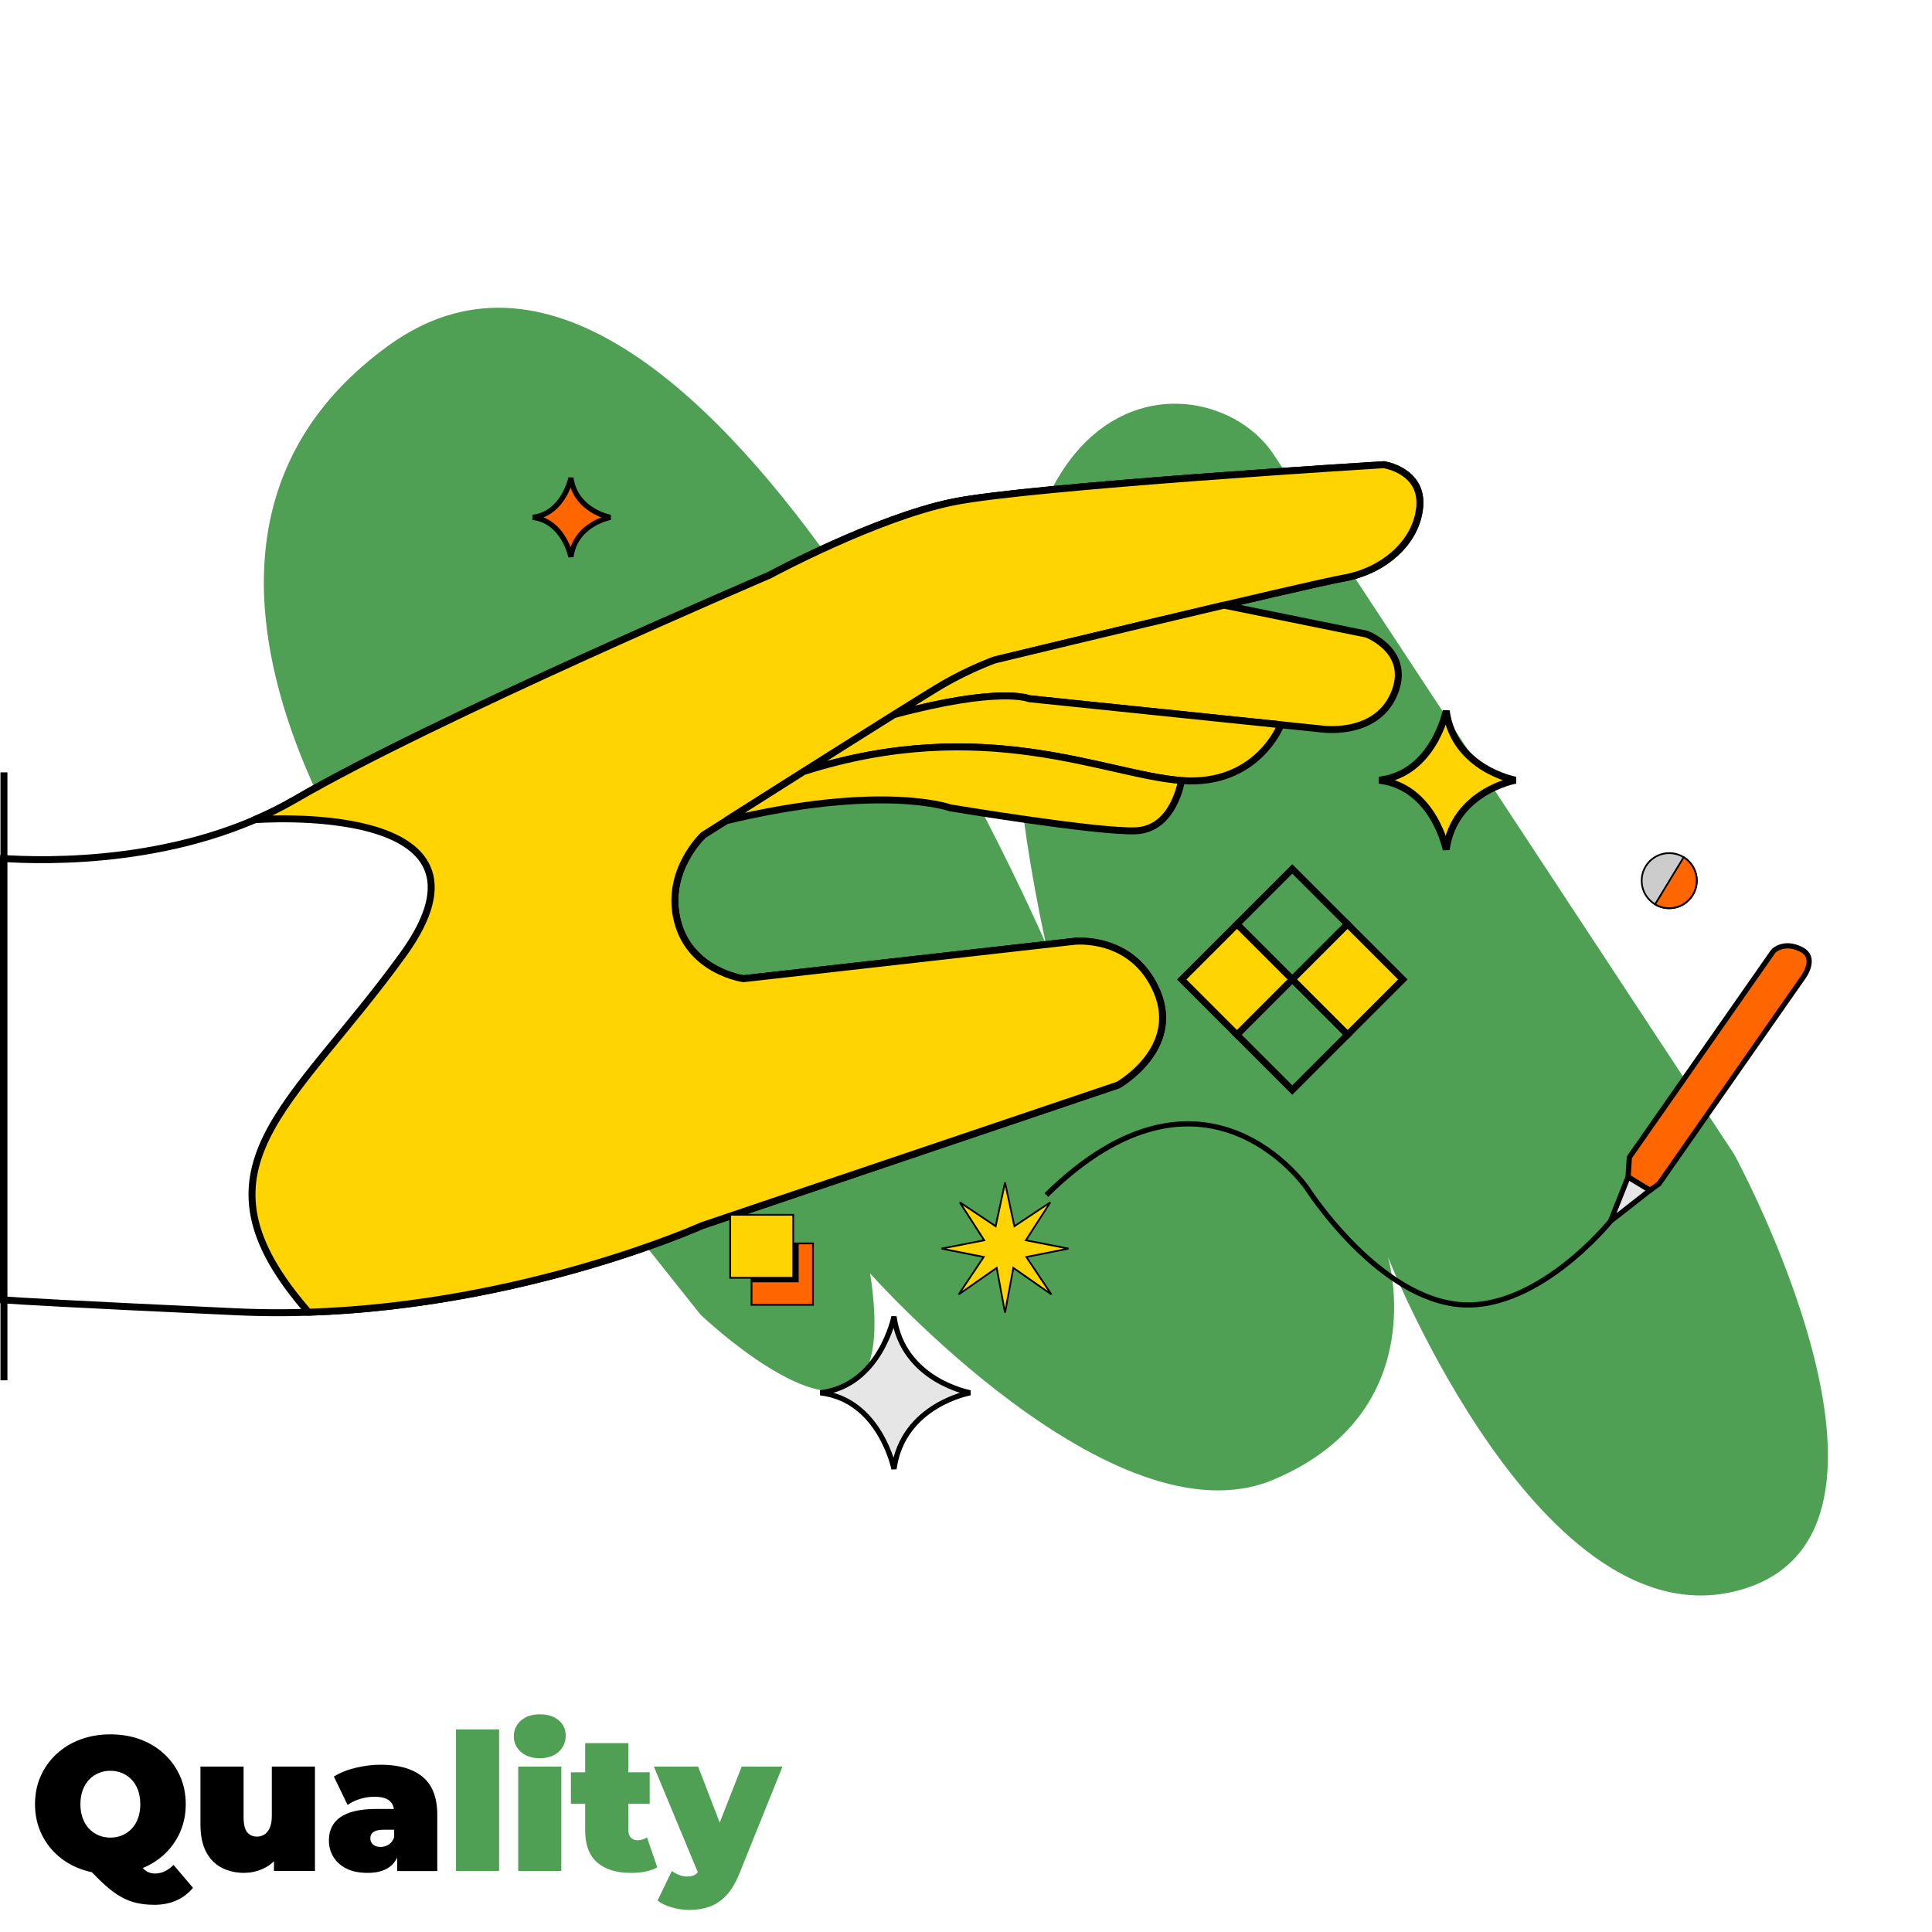 <?xml version="1.0" encoding="UTF-8"?>
<!DOCTYPE svg PUBLIC "-//W3C//DTD SVG 1.1//EN" "http://www.w3.org/Graphics/SVG/1.1/DTD/svg11.dtd">
<!-- Creator: CorelDRAW 2020 (64-Bit) -->
<svg xmlns="http://www.w3.org/2000/svg" xml:space="preserve" width="7.733in" height="7.733in" version="1.1" style="shape-rendering:geometricPrecision; text-rendering:geometricPrecision; image-rendering:optimizeQuality; fill-rule:evenodd; clip-rule:evenodd"
viewBox="0 0 577.82 577.82"
 xmlns:xlink="http://www.w3.org/1999/xlink"
 xmlns:xodm="http://www.corel.com/coreldraw/odm/2003">
 <defs>
  <style type="text/css">
   <![CDATA[
    .str0 {stroke:black;stroke-width:2.08;stroke-miterlimit:2.613}
    .str1 {stroke:black;stroke-width:1.56;stroke-miterlimit:2.613}
    .str3 {stroke:black;stroke-width:1.04;stroke-miterlimit:2.613}
    .str2 {stroke:black;stroke-width:0.52;stroke-miterlimit:2.613}
    .fil8 {fill:none}
    .fil7 {fill:black}
    .fil1 {fill:#4FA054}
    .fil9 {fill:#CCCCCC}
    .fil5 {fill:#E6E6E6}
    .fil4 {fill:#FF6600}
    .fil6 {fill:#FF6600}
    .fil2 {fill:#FFD401}
    .fil3 {fill:#FFD401}
    .fil0 {fill:white}
    .fil10 {fill:black;fill-rule:nonzero}
    .fil11 {fill:#4FA054;fill-rule:nonzero}
   ]]>
  </style>
   <clipPath id="id0">
    <path d="M-0 0l577.82 0 0 577.82 -577.82 0 0 -577.82z"/>
   </clipPath>
 </defs>
 <g id="Layer_x0020_1">
  <polygon class="fil0" points="-0,0 577.82,0 577.82,577.82 -0,577.82 "/>
  <g style="clip-path:url(#id0)">
   <g id="_3053241459712">
    <g>
     <path id="1" class="fil1" d="M415.16 376.07c0,0 45.92,116.52 105.55,99.38 59.63,-17.14 -2.06,-130.23 -2.06,-130.23l-137.7 -209.24c-20.59,-31.29 -105.91,-28.37 -68.15,146.3 0,0 -105.33,-244.8 -196.49,-179.01 -91.16,65.8 13.02,189.17 13.02,189.17l80.19 100.75c0,0 61.69,58.94 50.72,-12.34 0,0 72.65,81.91 120.63,61.69 47.98,-20.22 34.27,-66.48 34.27,-66.48z"/>
     <g>
      <path class="fil0 str0" d="M-0 256.69c14.24,1.01 54.98,1.83 88.39,-17.66 41.22,-24.05 141.7,-66.99 141.7,-66.99 0,0 31.77,-17.18 54.96,-21.9 23.19,-4.72 128.82,-11.16 128.82,-11.16 0,0 11.59,1.72 10.74,12.45 -0.86,10.73 -10.74,19.32 -22.76,21.47 -12.02,2.15 -104.34,24.48 -104.34,24.48 0,0 -7.3,2.58 -15.46,7.3 -8.16,4.72 -71.71,45.09 -71.71,45.09 0,0 -11.59,10.73 -7.73,25.76 3.86,15.03 19.75,17.18 19.75,17.18l98.76 -11.16c0,0 17.6,-2.15 24.9,15.03 7.3,17.18 -11.59,27.91 -11.59,27.91l-124.52 42.08c0,0 -64.84,29.2 -139.12,25.76 -49.19,-2.27 -65.43,-3.23 -70.79,-3.62l0 -132.02z"/>
      <path class="fil2 str0" d="M76.24 245.14c4.12,-1.78 8.19,-3.8 12.16,-6.11 41.22,-24.05 141.7,-66.99 141.7,-66.99 0,0 31.77,-17.18 54.96,-21.9 23.19,-4.72 128.82,-11.16 128.82,-11.16 0,0 11.59,1.72 10.74,12.45 -0.86,10.73 -10.74,19.32 -22.76,21.47 -12.02,2.15 -104.34,24.48 -104.34,24.48 0,0 -7.3,2.58 -15.46,7.3 -8.16,4.72 -71.71,45.09 -71.71,45.09 0,0 -11.59,10.73 -7.73,25.76 3.86,15.03 19.75,17.18 19.75,17.18l98.76 -11.16c0,0 17.6,-2.15 24.9,15.03 7.3,17.18 -11.59,27.91 -11.59,27.91l-124.52 42.08c0,0 -52.77,23.76 -117.64,25.89 -37.76,-43.24 -5.17,-60.67 28.32,-107.04 33.49,-46.37 -44.36,-40.26 -44.36,-40.26l-0 -0z"/>
      <path class="fil2 str0" d="M366.09 180.99l42.63 8.66c0,0 13.74,5.15 8.16,18.03 -5.58,12.88 -21.9,10.31 -21.9,10.31l-87.17 -9.02c0,0 -8.75,-3.78 -40.44,4.77 7.12,-4.46 12.64,-7.88 14.68,-9.06 8.16,-4.72 15.46,-7.3 15.46,-7.3 0,0 38.14,-9.23 68.59,-16.39z"/>
      <path class="fil2 str0" d="M383.08 216.76c0,0 -7,18.41 -29.75,16.69 -22.76,-1.72 -58.96,-19.97 -113,-2.68 9.29,-5.87 19.15,-12.09 27.04,-17.03 31.69,-8.55 40.44,-4.77 40.44,-4.77l75.27 7.79z"/>
      <path class="fil2 str0" d="M353.33 233.45c0,0 -2.15,14.6 -13.74,15.03 -11.59,0.43 -55.39,-6.87 -55.39,-6.87 0,0 -20.32,-7.38 -67.11,3.87 5.63,-3.57 14.16,-8.98 23.24,-14.72 54.04,-17.28 90.24,0.97 113,2.68z"/>
     </g>
     <path class="fil3 str0" d="M432.53 212.58c0,0 -3.77,18.87 -20.07,20.76 16.3,1.89 20.07,20.76 20.07,20.76 2.4,-17.5 20.76,-20.76 20.76,-20.76 0,0 -18.36,-3.26 -20.76,-20.76z"/>
     <path class="fil4 str1" d="M170.75 142.91c0,0 -2.15,10.74 -11.43,11.82 9.28,1.07 11.43,11.82 11.43,11.82 1.37,-9.96 11.82,-11.82 11.82,-11.82 0,0 -10.45,-1.86 -11.82,-11.82z"/>
     <path class="fil5 str1" d="M267.37 393.76c0,0 -4.14,20.72 -22.04,22.79 17.89,2.07 22.04,22.79 22.04,22.79 2.64,-19.21 22.79,-22.79 22.79,-22.79 0,0 -20.16,-3.58 -22.79,-22.79z"/>
     <g>
      <rect class="fil6 str2" x="224.77" y="371.88" width="18.37" height="18.37"/>
      <polygon class="fil7" points="238.86,371.88 238.86,383.5 224.77,383.5 224.77,371.88 "/>
      <rect class="fil3 str2" x="218.39" y="363.32" width="18.84" height="18.84"/>
     </g>
     <g>
      <path class="fil4 str1" d="M530.38 284.46c0,0 3.08,-3.2 8.33,-0.51 5.26,2.69 0.13,8.97 0.13,8.97l-42.69 61.15 -2.69 1.92 -6.54 -3.97 0.38 -5.9 43.08 -61.67z"/>
      <polygon class="fil5 str1" points="486.92,352.03 481.67,365.23 493.46,356 "/>
      <path class="fil8 str1" d="M481.67 365.23c0,0 -22.82,28.33 -46.92,24.74 -24.1,-3.59 -43.85,-34.62 -43.85,-34.62 0,0 -30.51,-44.61 -77.95,2.05"/>
     </g>
     <g>
      <circle class="fil9 str2" cx="499.23" cy="263.39" r="8.24"/>
      <path class="fil4 str2" d="M503.56 256.38c2.34,1.45 3.9,4.05 3.9,7 0,4.55 -3.69,8.24 -8.24,8.24 -1.54,0 -2.98,-0.42 -4.22,-1.16l8.55 -14.08z"/>
     </g>
     <g>
      <rect class="fil1 str3" transform="matrix(1.362 1.362 -1.362 1.362 386.493 259.874)" width="12.14" height="12.14"/>
      <rect class="fil3 str3" transform="matrix(1.362 1.362 -1.362 1.362 403.026 276.407)" width="12.14" height="12.14"/>
      <rect class="fil3 str3" transform="matrix(1.362 1.362 -1.362 1.362 369.959 276.407)" width="12.14" height="12.14"/>
      <rect class="fil1 str3" transform="matrix(1.362 1.362 -1.362 1.362 386.493 292.94)" width="12.14" height="12.14"/>
     </g>
     <polygon class="fil3 str2" points="300.58,392.58 303.07,379.19 314.44,387.13 306.96,375.93 319.57,373.43 306.81,370.94 314.13,359.58 303.38,366.74 300.58,353.67 297.78,366.74 287.04,359.58 294.36,370.94 281.59,373.43 294.2,375.93 286.73,387.13 298.09,379.19 "/>
    </g>
    <line class="fil8 str0" x1="1.18" y1="231" x2="1.18" y2= "412.82" />
    <path class="fil10" d="M33.01 560.49c-3.23,0 -6.23,-0.51 -8.99,-1.54 -2.76,-1.03 -5.15,-2.48 -7.16,-4.37 -2.02,-1.88 -3.59,-4.1 -4.71,-6.65 -1.12,-2.55 -1.68,-5.33 -1.68,-8.33 0,-3.04 0.56,-5.83 1.68,-8.36 1.12,-2.53 2.69,-4.74 4.71,-6.62 2.02,-1.88 4.4,-3.34 7.16,-4.37 2.76,-1.03 5.76,-1.54 8.99,-1.54 3.27,0 6.28,0.51 9.02,1.54 2.74,1.03 5.12,2.48 7.13,4.37 2.02,1.88 3.59,4.09 4.71,6.62 1.12,2.53 1.68,5.32 1.68,8.36 0,3.01 -0.56,5.78 -1.68,8.33 -1.12,2.55 -2.69,4.77 -4.71,6.65 -2.02,1.88 -4.39,3.34 -7.13,4.37 -2.74,1.03 -5.75,1.54 -9.02,1.54zm13.07 9.19c-1.86,0 -3.6,-0.18 -5.19,-0.54 -1.6,-0.36 -3.15,-0.96 -4.65,-1.8 -1.5,-0.84 -3.07,-1.99 -4.71,-3.45 -1.64,-1.46 -3.46,-3.28 -5.48,-5.45l13.93 -3.42c0.91,1.41 1.69,2.49 2.34,3.25 0.65,0.76 1.28,1.29 1.91,1.6 0.63,0.3 1.34,0.46 2.14,0.46 1.98,0 3.82,-0.86 5.54,-2.57l5.82 6.85c-2.85,3.39 -6.73,5.08 -11.64,5.08zm-13.07 -20.09c1.26,0 2.43,-0.23 3.51,-0.68 1.08,-0.46 2.04,-1.11 2.85,-1.97 0.82,-0.86 1.46,-1.9 1.91,-3.14 0.46,-1.24 0.68,-2.63 0.68,-4.2 0,-1.56 -0.23,-2.96 -0.68,-4.2 -0.46,-1.24 -1.09,-2.28 -1.91,-3.14 -0.82,-0.86 -1.77,-1.51 -2.85,-1.97 -1.08,-0.46 -2.25,-0.69 -3.51,-0.69 -1.26,0 -2.43,0.23 -3.51,0.69 -1.08,0.46 -2.04,1.11 -2.85,1.97 -0.82,0.86 -1.46,1.9 -1.91,3.14 -0.46,1.24 -0.69,2.64 -0.69,4.2 0,1.56 0.23,2.96 0.69,4.2 0.46,1.24 1.09,2.28 1.91,3.14 0.82,0.86 1.77,1.51 2.85,1.97 1.08,0.46 2.25,0.68 3.51,0.68z"/>
    <path id="1" class="fil10" d="M73.08 560.14c-2.47,0 -4.71,-0.5 -6.71,-1.51 -2,-1.01 -3.57,-2.59 -4.71,-4.74 -1.14,-2.15 -1.71,-4.92 -1.71,-8.3l0 -17.24 12.9 0 0 15.01c0,2.21 0.36,3.75 1.08,4.62 0.72,0.88 1.71,1.31 2.97,1.31 0.76,0 1.47,-0.2 2.14,-0.6 0.67,-0.4 1.21,-1.07 1.63,-2 0.42,-0.93 0.63,-2.16 0.63,-3.68l0 -14.67 12.9 0 0 31.22 -12.27 0 0 -9.02 2.45 2.45c-1.1,2.44 -2.67,4.23 -4.71,5.39 -2.04,1.16 -4.23,1.74 -6.59,1.74z"/>
    <path id="2" class="fil10" d="M118.8 559.57l0 -5.54 -0.91 -1.48 0 -10.5c0,-1.52 -0.47,-2.68 -1.4,-3.48 -0.93,-0.8 -2.44,-1.2 -4.54,-1.2 -1.41,0 -2.83,0.22 -4.28,0.66 -1.45,0.44 -2.68,1.04 -3.71,1.8l-4.11 -8.5c1.83,-1.14 4.01,-2.02 6.56,-2.63 2.55,-0.61 5.04,-0.91 7.48,-0.91 5.37,0 9.52,1.2 12.47,3.6 2.95,2.4 4.42,6.2 4.42,11.42l0 16.78 -11.99 0zm-8.85 0.57c-2.55,0 -4.68,-0.44 -6.39,-1.31 -1.71,-0.88 -3.01,-2.05 -3.88,-3.51 -0.88,-1.46 -1.31,-3.09 -1.31,-4.88 0,-2.02 0.51,-3.73 1.54,-5.14 1.03,-1.41 2.6,-2.47 4.71,-3.2 2.11,-0.72 4.78,-1.08 8.02,-1.08l6.51 0 0 6.22 -4.45 0c-1.37,0 -2.37,0.22 -3,0.66 -0.63,0.44 -0.94,1.09 -0.94,1.97 0,0.72 0.28,1.32 0.83,1.8 0.55,0.48 1.3,0.71 2.25,0.71 0.88,0 1.68,-0.24 2.43,-0.71 0.74,-0.48 1.28,-1.23 1.63,-2.25l1.66 3.82c-0.49,2.32 -1.54,4.05 -3.14,5.19 -1.6,1.14 -3.75,1.71 -6.45,1.71z"/>
    <polygon id="3" class="fil11" points="136.38,559.57 136.38,517.22 149.27,517.22 149.27,559.57 "/>
    <path id="4" class="fil11" d="M154.98 559.57l0 -31.22 12.9 0 0 31.22 -12.9 0zm6.45 -33.73c-2.36,0 -4.24,-0.63 -5.65,-1.88 -1.41,-1.26 -2.11,-2.82 -2.11,-4.68 0,-1.86 0.7,-3.42 2.11,-4.68 1.41,-1.26 3.29,-1.88 5.65,-1.88 2.36,0 4.24,0.59 5.65,1.77 1.41,1.18 2.11,2.7 2.11,4.57 0,1.98 -0.7,3.61 -2.11,4.88 -1.41,1.27 -3.29,1.91 -5.65,1.91z"/>
    <path id="5" class="fil11" d="M188.66 560.14c-4.3,0 -7.65,-1.04 -10.05,-3.11 -2.4,-2.07 -3.6,-5.26 -3.6,-9.56l0 -26.14 12.9 0 0 26.03c0,0.95 0.26,1.69 0.77,2.23 0.51,0.53 1.15,0.8 1.91,0.8 1.1,0 2.07,-0.29 2.91,-0.86l3.08 8.96c-0.99,0.57 -2.18,0.99 -3.57,1.26 -1.39,0.27 -2.84,0.4 -4.37,0.4zm-17.92 -20.66l0 -9.42 23.57 0 0 9.42 -23.57 0z"/>
    <path id="6" class="fil11" d="M206.12 571.22c-1.71,0 -3.45,-0.26 -5.22,-0.77 -1.77,-0.51 -3.19,-1.19 -4.25,-2.03l4.28 -8.85c0.65,0.49 1.38,0.89 2.2,1.2 0.82,0.3 1.61,0.46 2.37,0.46 1.14,0 2.02,-0.24 2.63,-0.71 0.61,-0.48 1.1,-1.19 1.48,-2.14l1.31 -3.31 0.91 -1.26 9.99 -25.46 12.21 0 -12.84 31.85c-1.14,2.85 -2.46,5.08 -3.97,6.68 -1.5,1.6 -3.18,2.72 -5.02,3.37 -1.85,0.65 -3.87,0.97 -6.08,0.97zm3.02 -10.22l-13.58 -32.65 13.24 0 9.36 24.31 -9.02 8.33z"/>
   </g>
  </g>
  <polygon class="fil8" points="-0,0 577.82,0 577.82,577.82 -0,577.82 "/>
 </g>
</svg>
